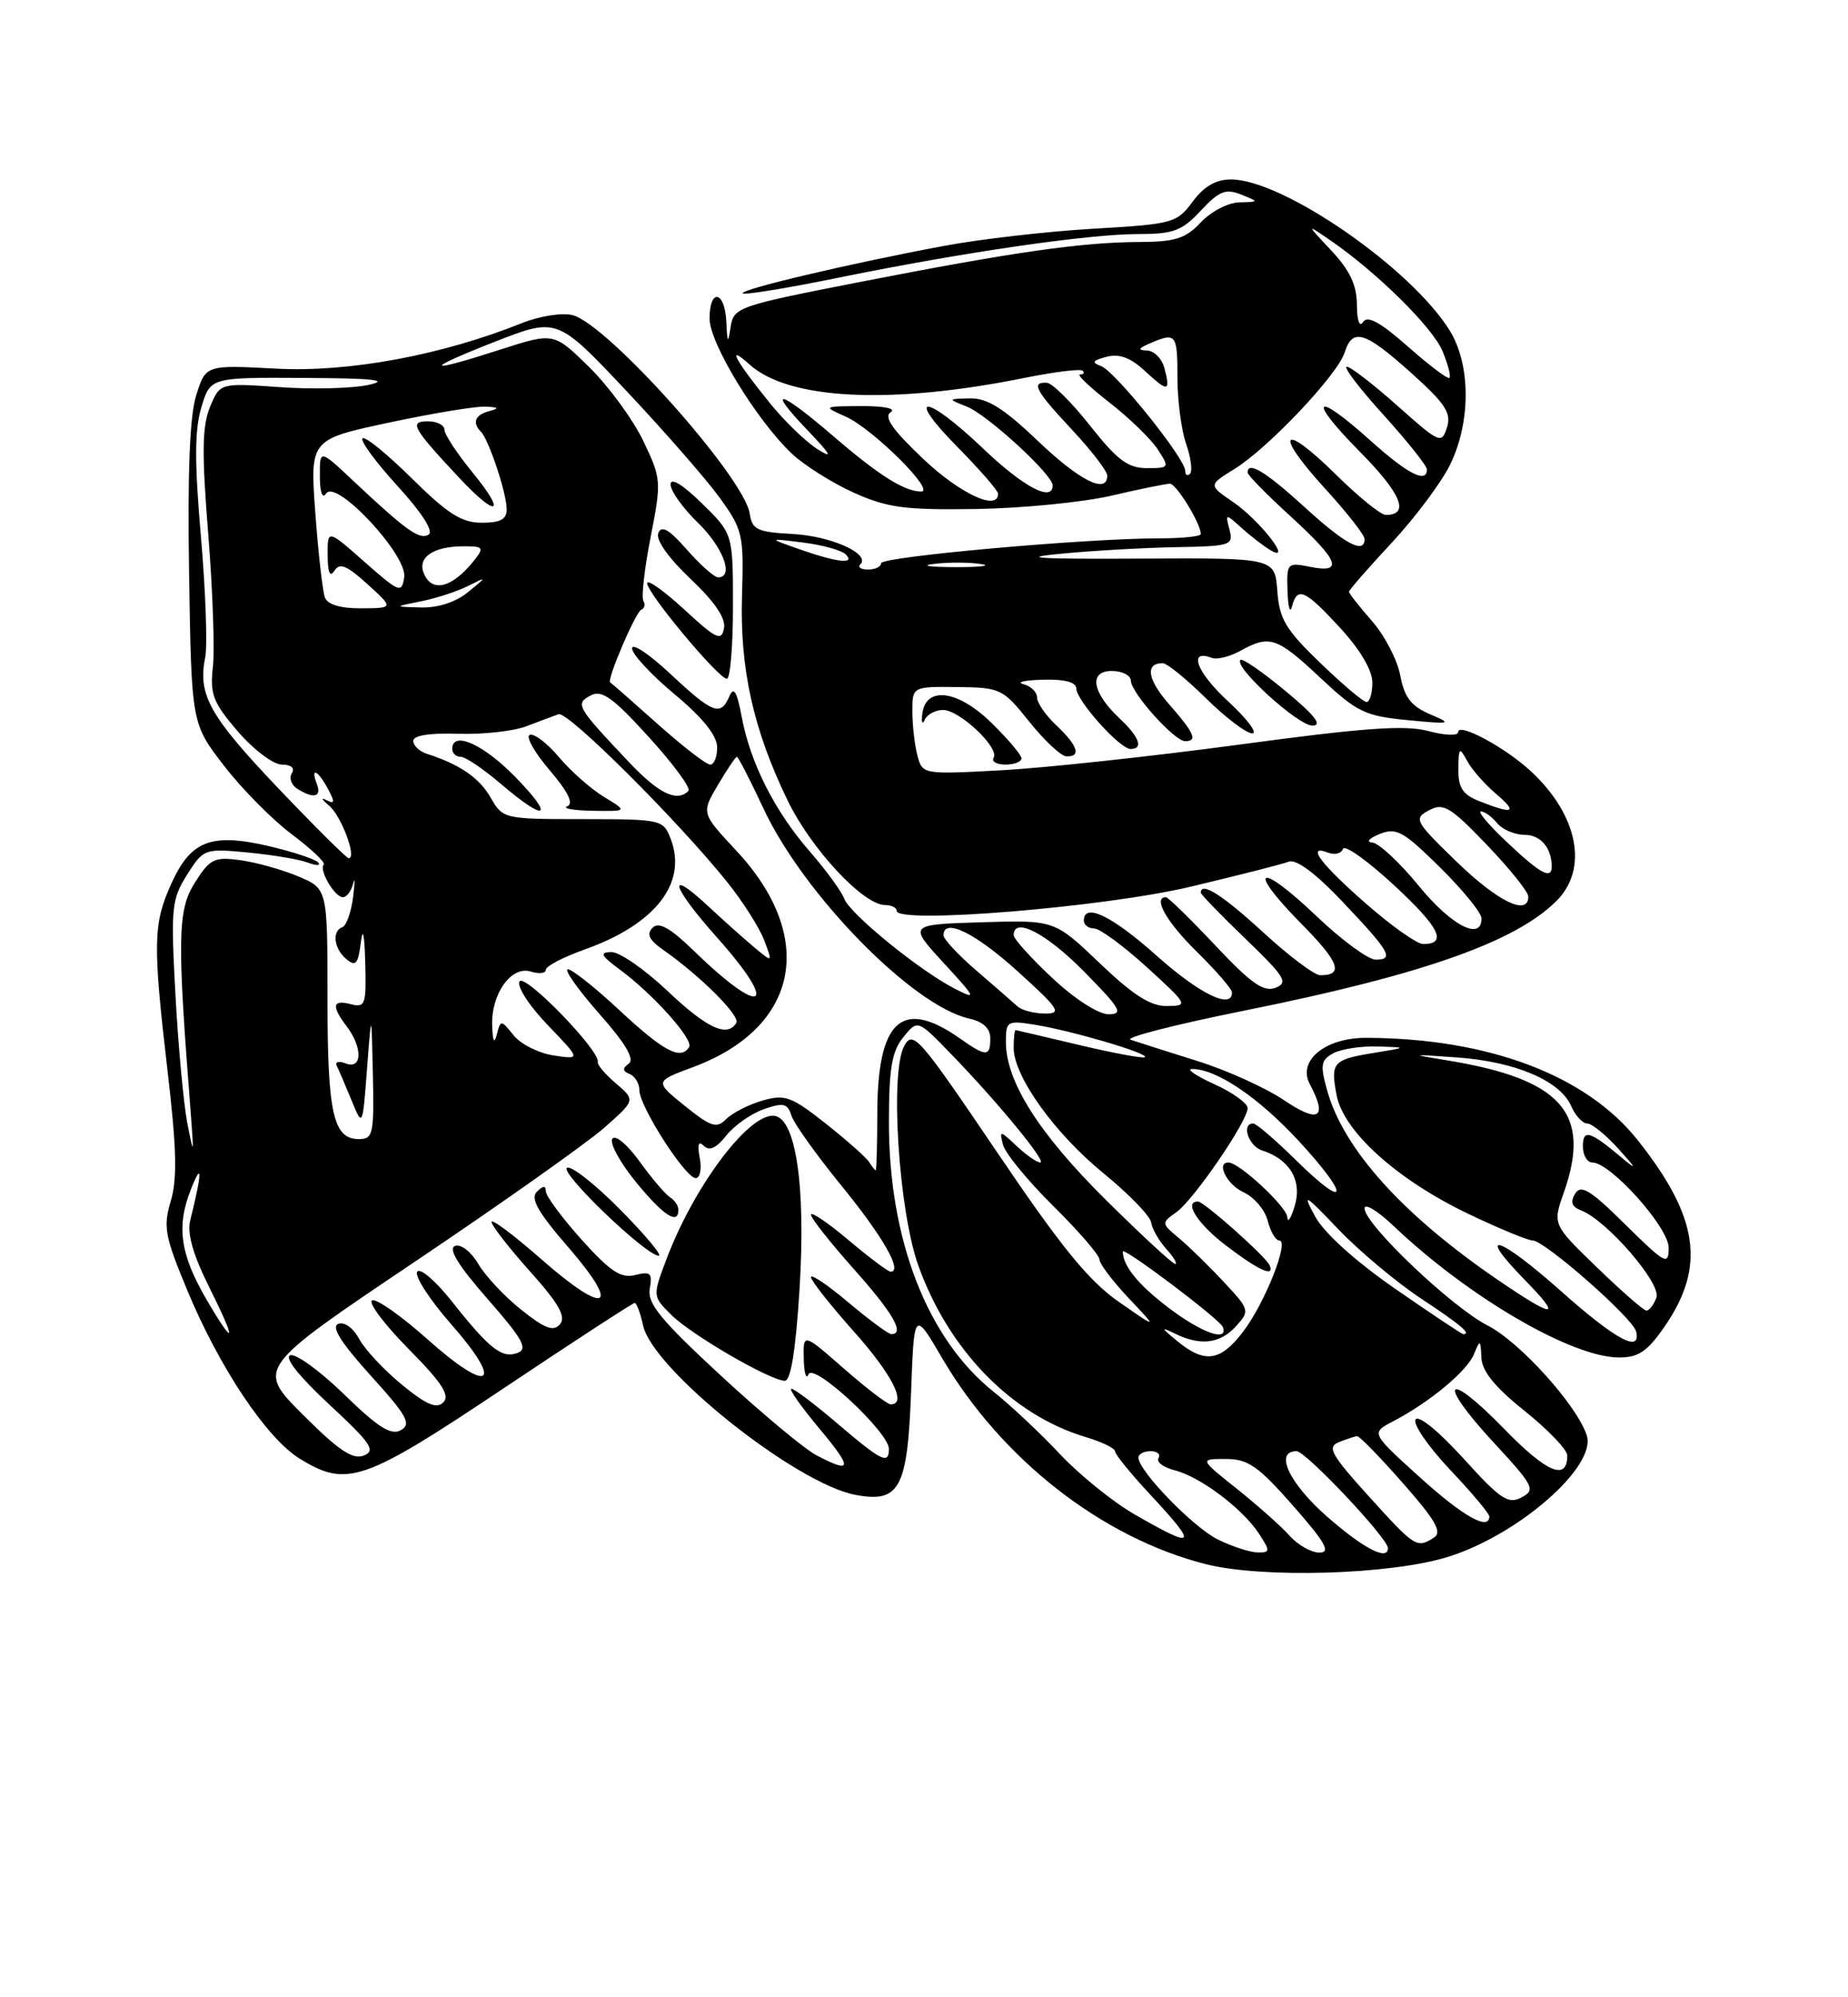 <?xml version="1.0" encoding="UTF-8" standalone="no"?>
<!DOCTYPE svg PUBLIC "-//W3C//DTD SVG 1.1//EN" "http://www.w3.org/Graphics/SVG/1.1/DTD/svg11.dtd" >
<svg xmlns="http://www.w3.org/2000/svg" xmlns:xlink="http://www.w3.org/1999/xlink" version="1.1" viewBox="0 0 237 256">
 <g >
 <path fill="currentColor"
d=" M 185.63 199.57 C 194.67 196.79 204.77 187.99 203.50 183.99 C 202.28 180.16 194.92 172.00 190.78 169.89 C 186.17 167.54 175.00 156.91 175.00 154.88 C 175.00 154.17 176.69 155.20 178.75 157.16 C 188.33 166.26 201.56 173.97 207.61 173.99 C 210.11 174.00 211.26 173.23 213.45 170.07 C 218.78 162.37 217.88 156.03 210.04 146.15 C 203.42 137.81 190.93 133.09 175.25 133.02 C 169.96 133.00 166.36 135.94 167.98 138.96 C 170.30 143.30 169.14 144.03 164.68 141.02 C 162.31 139.42 157.25 137.13 153.43 135.95 C 149.62 134.76 145.82 133.55 145.00 133.27 C 144.18 132.99 150.70 131.32 159.50 129.55 C 182.35 124.96 194.34 120.75 199.63 115.46 C 203.74 111.35 202.38 104.47 196.34 98.86 C 193.03 95.79 187.00 92.55 187.00 93.84 C 187.00 94.33 185.30 94.27 183.18 93.70 C 180.19 92.90 174.89 93.28 158.93 95.44 C 147.69 96.95 133.96 98.43 128.40 98.73 C 118.40 99.27 118.30 99.25 117.67 96.89 C 117.31 95.57 117.02 93.04 117.01 91.25 C 117.00 88.00 117.00 88.00 122.75 88.06 C 128.31 88.12 128.61 88.26 132.00 92.50 C 133.93 94.91 136.06 96.91 136.75 96.94 C 138.70 97.03 138.23 95.57 135.50 93.00 C 134.12 91.71 133.00 90.09 133.00 89.40 C 133.00 88.71 132.21 87.94 131.25 87.69 C 130.29 87.44 131.41 87.18 133.75 87.12 C 136.53 87.04 138.01 87.43 138.03 88.25 C 138.07 89.82 143.62 96.00 144.99 96.00 C 146.68 96.00 146.13 94.47 143.59 92.09 C 140.04 88.75 139.58 86.00 142.59 86.00 C 143.92 86.00 145.01 86.56 145.03 87.25 C 145.07 88.82 150.62 95.00 151.99 95.00 C 153.62 95.00 153.18 93.97 149.98 90.32 C 147.15 87.11 146.81 85.00 149.11 85.00 C 149.65 85.00 152.15 87.02 154.66 89.50 C 157.17 91.97 159.84 94.00 160.59 94.00 C 161.34 94.00 159.95 92.15 157.49 89.88 C 153.46 86.17 152.32 83.14 155.40 84.32 C 156.06 84.58 157.70 84.17 159.05 83.43 C 162.82 81.34 163.74 81.64 169.31 86.86 C 174.03 91.28 175.04 91.77 180.50 92.30 C 186.15 92.84 186.32 92.79 183.38 91.54 C 180.97 90.51 180.11 89.38 179.58 86.58 C 179.21 84.59 177.57 81.44 175.95 79.60 C 174.33 77.75 173.00 76.06 173.00 75.85 C 173.00 75.63 175.47 72.80 178.50 69.55 C 181.52 66.30 184.90 61.78 186.00 59.50 C 188.65 54.02 188.62 46.75 185.93 42.38 C 180.98 34.37 164.52 23.00 157.87 23.00 C 155.94 23.00 154.40 23.89 152.95 25.85 C 150.92 28.59 150.43 28.73 140.17 29.32 C 134.30 29.66 125.67 30.65 121.00 31.53 C 108.96 33.78 94.79 37.12 95.27 37.60 C 95.49 37.83 101.04 36.92 107.60 35.58 C 123.55 32.33 139.59 30.00 145.98 30.00 C 150.49 30.00 151.58 29.59 154.00 27.00 C 156.35 24.48 157.19 24.15 159.15 24.93 C 161.50 25.87 161.50 25.87 158.92 25.94 C 157.51 25.97 155.29 27.12 154.00 28.50 C 152.05 30.58 150.72 31.00 146.08 31.02 C 138.73 31.05 129.96 32.30 110.30 36.14 C 94.62 39.20 94.09 39.39 93.70 41.90 C 93.36 44.13 93.28 44.04 93.15 41.25 C 92.97 37.26 91.00 36.89 91.00 40.84 C 91.00 44.01 97.09 53.97 101.61 58.20 C 103.20 59.68 106.75 61.91 109.50 63.15 C 113.79 65.08 116.03 65.38 125.18 65.24 C 131.06 65.15 138.85 64.38 142.50 63.54 C 146.14 62.69 149.53 62.00 150.04 62.00 C 150.86 62.00 154.00 67.11 154.00 68.45 C 154.00 68.75 151.64 69.00 148.75 69.00 C 139.44 68.99 113.00 71.35 113.00 72.19 C 113.00 72.63 112.25 73.00 111.33 73.00 C 110.42 73.00 109.96 72.70 110.33 72.34 C 111.68 70.99 106.58 68.70 101.62 68.44 C 97.12 68.20 96.46 67.89 96.15 65.84 C 95.46 61.18 77.89 41.51 73.42 40.39 C 72.08 40.05 69.18 40.51 66.92 41.42 C 56.62 45.54 44.75 47.74 35.45 47.25 C 26.39 46.77 26.39 46.77 25.17 50.64 C 24.33 53.29 24.04 60.51 24.25 73.62 C 24.56 92.74 24.56 92.74 28.73 98.15 C 31.02 101.12 34.94 105.08 37.44 106.95 C 39.93 108.82 41.77 110.56 41.52 110.81 C 40.86 111.47 42.92 115.00 43.97 115.00 C 44.46 115.00 45.05 114.21 45.29 113.25 C 45.53 112.29 45.52 113.08 45.28 115.00 C 45.03 116.92 44.42 118.65 43.92 118.83 C 42.53 119.34 42.82 121.60 44.43 122.94 C 45.62 123.93 45.93 123.56 46.27 120.82 C 46.53 118.75 46.74 119.71 46.84 123.37 C 46.99 128.78 46.84 129.19 45.00 128.71 C 42.62 128.09 42.47 128.92 44.47 131.56 C 46.52 134.27 46.46 137.11 44.36 136.31 C 43.46 135.96 42.93 136.09 43.18 136.59 C 43.43 137.09 44.28 139.07 45.07 141.00 C 46.50 144.50 46.50 144.50 47.07 137.00 C 47.64 129.50 47.64 129.50 47.82 137.75 C 47.99 145.35 47.84 146.00 46.04 146.00 C 42.73 146.00 42.00 142.73 42.00 128.01 C 42.00 113.90 42.00 113.90 38.25 112.33 C 36.19 111.46 32.84 110.53 30.81 110.25 C 27.47 109.80 26.92 110.08 24.99 113.13 C 22.77 116.63 22.70 120.21 24.45 142.50 C 24.88 148.09 24.85 148.20 24.03 144.00 C 23.55 141.53 22.86 134.10 22.50 127.50 C 21.89 116.34 22.00 115.26 23.99 112.12 C 26.10 108.79 26.22 108.74 31.82 109.27 C 34.94 109.57 38.40 110.15 39.50 110.57 C 40.60 110.98 41.18 110.97 40.80 110.54 C 40.41 110.11 37.55 109.17 34.44 108.44 C 27.09 106.74 24.47 107.74 21.98 113.24 C 19.63 118.41 19.58 120.92 21.50 137.37 C 22.65 147.19 22.75 151.11 21.90 153.94 C 20.91 157.24 21.14 158.47 24.02 165.39 C 28.14 175.29 34.18 184.33 38.42 186.95 C 44.47 190.69 46.61 189.96 64.50 178.00 C 73.55 171.95 81.16 167.00 81.40 167.00 C 81.64 167.00 82.13 168.31 82.48 169.91 C 83.72 175.54 102.08 190.17 109.71 191.60 C 115.36 192.67 116.38 190.78 116.84 178.46 C 117.23 167.93 117.23 167.93 120.86 174.13 C 128.44 187.04 141.35 197.11 154.63 200.48 C 161.88 202.32 178.25 201.84 185.63 199.57 Z  M 131.00 97.20 C 131.00 96.76 129.25 94.70 127.12 92.62 C 122.82 88.42 118.71 87.90 118.28 91.50 C 118.14 92.60 118.29 92.94 118.60 92.25 C 118.91 91.56 119.97 91.00 120.95 91.00 C 123.06 91.00 128.21 95.86 127.43 97.12 C 127.13 97.60 127.81 98.00 128.94 98.00 C 130.07 98.00 131.00 97.64 131.00 97.20 Z  M 164.86 88.57 C 161.93 86.13 159.33 84.34 159.08 84.59 C 158.19 85.47 166.45 93.00 168.30 93.00 C 169.65 93.00 168.65 91.71 164.86 88.57 Z  M 156.20 197.33 C 153.03 195.77 146.00 188.52 146.00 186.82 C 146.00 186.37 146.70 186.00 147.56 186.00 C 148.42 186.00 148.87 186.40 148.57 186.89 C 148.26 187.38 149.20 188.08 150.64 188.45 C 153.92 189.27 159.33 193.34 161.45 196.56 C 162.93 198.83 162.92 199.00 161.27 198.98 C 160.30 198.96 158.02 198.22 156.20 197.33 Z  M 165.40 196.85 C 164.36 195.68 161.32 192.98 158.66 190.85 C 153.82 187.00 153.82 187.00 157.19 187.00 C 160.05 187.00 161.35 187.90 165.84 193.00 C 169.99 197.72 170.71 199.00 169.21 199.00 C 168.17 199.00 166.45 198.03 165.40 196.85 Z  M 170.23 194.42 C 165.32 190.12 163.38 186.00 166.28 186.00 C 167.46 186.00 178.00 197.17 178.00 198.43 C 178.00 200.10 174.88 198.49 170.23 194.42 Z  M 175.54 191.78 C 170.70 186.43 170.16 185.46 171.70 184.85 C 172.69 184.46 173.74 184.11 174.03 184.07 C 174.32 184.03 176.97 186.75 179.92 190.10 C 184.13 194.88 184.99 196.39 183.90 197.08 C 181.69 198.48 181.48 198.34 175.54 191.78 Z  M 145.50 194.10 C 142.75 192.52 138.44 189.04 135.92 186.36 C 133.41 183.69 129.58 180.09 127.42 178.38 C 118.94 171.62 114.00 158.93 114.00 143.90 C 114.00 136.96 114.37 134.77 115.84 132.95 C 117.68 130.67 117.68 130.67 121.90 135.02 C 127.92 141.22 134.32 149.00 133.41 149.00 C 132.98 149.00 131.62 148.05 130.38 146.89 C 128.22 144.85 128.15 144.85 128.64 146.75 C 128.93 147.83 131.82 151.36 135.08 154.58 C 138.34 157.80 141.00 160.88 141.00 161.43 C 141.00 161.97 142.69 164.20 144.75 166.39 C 148.50 170.35 148.50 170.35 143.50 166.87 C 139.62 164.18 136.10 159.85 127.83 147.62 C 117.81 132.83 117.08 131.99 115.95 134.09 C 114.11 137.52 115.26 155.20 117.77 162.21 C 121.67 173.06 129.75 181.35 139.20 184.18 C 141.29 184.80 143.00 185.63 143.00 186.02 C 143.00 186.41 145.03 188.90 147.50 191.55 C 153.73 198.24 153.41 198.65 145.50 194.10 Z  M 182.07 189.33 C 175.81 183.66 175.81 183.66 178.65 182.18 C 183.33 179.74 188.16 175.74 189.04 173.55 C 189.82 171.64 189.88 171.67 189.98 174.00 C 190.06 175.76 191.71 177.79 195.55 180.86 C 198.55 183.26 201.00 185.82 201.00 186.55 C 201.00 189.87 198.38 188.77 192.93 183.17 C 185.39 175.41 184.16 176.90 191.54 184.87 C 196.72 190.47 196.97 190.95 195.13 191.93 C 193.42 192.84 192.42 192.17 187.68 186.93 C 184.52 183.45 181.92 181.33 181.54 181.94 C 181.18 182.52 183.16 185.40 185.94 188.35 C 188.72 191.29 191.00 193.99 191.00 194.35 C 191.00 196.26 187.66 194.38 182.07 189.33 Z  M 104.73 186.54 C 103.20 185.75 97.67 181.14 92.43 176.30 C 84.70 169.15 82.99 167.06 83.33 165.17 C 83.69 163.17 83.43 162.93 81.47 163.42 C 79.63 163.88 78.27 162.98 74.59 158.89 C 72.07 156.08 70.00 153.29 70.00 152.69 C 70.00 151.93 69.65 151.95 68.85 152.75 C 67.99 153.61 68.99 155.38 72.89 159.87 C 79.75 167.79 77.76 168.71 69.48 161.45 C 65.92 158.32 63.02 156.15 63.04 156.63 C 63.07 157.11 65.29 159.96 67.98 162.97 C 71.64 167.05 72.61 168.76 71.83 169.71 C 71.00 170.71 69.94 170.33 66.90 167.92 C 64.77 166.23 62.27 163.58 61.35 162.02 C 60.40 160.41 59.10 159.41 58.35 159.70 C 57.44 160.04 58.78 162.22 62.53 166.49 C 67.02 171.60 67.74 172.89 66.39 173.40 C 64.39 174.17 62.79 172.92 57.90 166.74 C 55.82 164.12 53.84 162.44 53.50 163.01 C 53.15 163.57 55.12 166.61 57.89 169.76 C 64.73 177.56 62.82 178.78 54.87 171.70 C 51.43 168.63 48.20 166.37 47.71 166.68 C 47.21 166.99 49.33 169.79 52.41 172.91 C 56.66 177.20 57.74 178.86 56.86 179.74 C 55.99 180.61 54.69 180.06 51.54 177.48 C 49.25 175.60 46.78 172.96 46.06 171.61 C 45.31 170.21 44.16 169.38 43.38 169.68 C 42.44 170.05 43.72 172.08 47.53 176.30 C 52.22 181.47 52.80 182.53 51.41 183.31 C 50.15 184.01 48.51 182.98 44.14 178.73 C 41.04 175.71 37.92 173.45 37.22 173.71 C 36.43 174.00 38.36 176.43 42.22 180.01 C 47.59 184.99 48.23 185.93 46.65 186.56 C 45.24 187.12 43.42 185.90 38.85 181.33 C 32.89 175.37 32.89 175.37 53.20 161.72 C 64.36 154.22 75.30 146.48 77.50 144.54 C 81.50 141.01 81.50 141.01 79.00 138.87 C 77.62 137.70 76.57 136.46 76.66 136.12 C 77.03 134.74 67.30 124.71 66.63 125.79 C 66.25 126.41 67.84 128.88 70.22 131.36 C 74.50 135.81 74.50 135.81 71.00 135.28 C 69.08 134.99 66.76 133.82 65.86 132.69 C 64.26 130.69 64.20 130.69 63.72 132.57 C 63.39 133.86 63.19 133.50 63.12 131.47 C 62.96 127.40 65.58 123.73 68.09 124.53 C 69.14 124.86 70.00 124.76 70.00 124.30 C 70.00 123.84 72.23 122.68 74.95 121.71 C 84.03 118.49 88.17 113.20 86.03 107.57 C 85.07 105.04 84.89 105.00 74.77 104.99 C 64.62 104.99 64.48 104.95 62.93 102.24 C 61.47 99.69 58.97 97.97 54.75 96.62 C 53.79 96.31 53.00 95.57 53.00 94.96 C 53.00 94.26 55.11 93.93 58.75 94.05 C 61.91 94.15 65.85 93.72 67.50 93.09 C 69.15 92.46 71.01 91.76 71.64 91.54 C 72.82 91.13 86.86 105.10 93.24 113.03 C 95.24 115.52 97.38 118.88 97.99 120.48 C 99.10 123.40 99.10 123.40 96.80 121.48 C 95.54 120.43 92.81 118.00 90.75 116.08 C 85.36 111.07 86.13 113.63 92.00 120.21 C 100.02 129.21 97.88 130.50 89.09 121.97 C 85.95 118.92 84.50 118.10 83.69 118.91 C 82.88 119.72 83.24 120.48 85.04 121.74 C 89.82 125.08 94.98 130.23 94.43 131.11 C 93.26 133.01 90.68 131.81 85.59 127.00 C 82.69 124.25 79.45 122.01 78.40 122.03 C 76.85 122.06 77.05 122.47 79.50 124.28 C 83.75 127.41 88.97 133.24 88.38 134.20 C 87.31 135.93 85.13 134.78 79.45 129.49 C 76.20 126.47 73.20 124.10 72.79 124.24 C 72.39 124.39 74.24 126.97 76.91 130.00 C 80.23 133.75 81.41 135.76 80.64 136.33 C 79.80 136.93 79.83 137.29 80.75 137.66 C 81.44 137.94 82.00 138.88 82.00 139.75 C 82.00 141.80 87.90 151.00 89.22 151.00 C 89.78 151.00 90.01 149.84 89.74 148.42 C 89.41 146.67 89.57 146.17 90.27 146.87 C 90.97 147.57 91.88 147.15 93.14 145.55 C 94.16 144.26 96.32 142.74 97.95 142.17 C 100.47 141.29 100.99 141.41 101.49 142.97 C 101.81 143.99 104.72 148.06 107.95 152.02 C 113.26 158.53 115.81 163.00 114.22 163.00 C 113.90 163.00 111.46 161.17 108.81 158.94 C 106.17 156.71 104.00 155.25 104.00 155.69 C 104.01 156.14 106.48 159.27 109.50 162.66 C 114.54 168.30 116.09 171.00 114.31 171.00 C 113.94 171.00 111.46 169.17 108.81 166.94 C 106.17 164.71 104.00 163.25 104.00 163.69 C 104.01 164.14 106.48 167.27 109.50 170.66 C 114.43 176.18 116.36 180.00 114.23 180.00 C 113.81 180.00 111.11 177.94 108.23 175.42 C 103.00 170.84 103.00 170.84 103.08 174.17 C 103.12 176.00 103.40 176.89 103.69 176.15 C 104.32 174.59 114.00 183.58 114.00 185.71 C 114.00 187.75 113.06 187.29 107.45 182.50 C 104.55 180.03 101.87 178.00 101.50 178.00 C 101.12 178.00 102.70 180.25 105.00 183.00 C 109.38 188.24 109.33 188.94 104.73 186.54 Z  M 102.53 165.36 C 103.38 151.82 102.03 143.00 99.12 143.00 C 95.78 143.00 88.97 152.16 85.50 161.32 C 83.68 166.13 83.68 166.13 86.09 168.53 C 88.68 171.10 98.76 176.95 100.65 176.98 C 101.41 176.99 102.05 173.07 102.53 165.36 Z  M 79.55 155.05 C 76.31 151.77 73.23 149.36 72.72 149.68 C 71.74 150.28 82.77 160.87 84.47 160.95 C 85.00 160.98 82.79 158.32 79.55 155.05 Z  M 87.00 155.06 C 87.00 154.54 86.52 153.82 85.93 153.46 C 85.35 153.10 83.58 151.03 82.02 148.86 C 80.42 146.66 78.88 145.38 78.52 145.97 C 78.17 146.54 79.53 149.03 81.56 151.51 C 85.09 155.82 87.00 157.06 87.00 155.06 Z  M 66.00 99.50 C 61.92 95.34 58.00 93.63 58.00 96.00 C 58.00 96.55 58.49 97.00 59.09 97.00 C 59.69 97.00 62.02 98.58 64.27 100.50 C 70.10 105.49 71.23 104.83 66.00 99.50 Z  M 77.46 102.14 C 75.78 101.12 73.19 98.83 71.70 97.06 C 70.21 95.29 68.52 93.99 67.95 94.18 C 67.38 94.37 68.51 96.40 70.46 98.68 C 72.84 101.47 73.60 103.00 72.76 103.34 C 72.06 103.61 73.53 103.88 76.00 103.92 C 80.50 103.99 80.50 103.99 77.46 102.14 Z  M 151.00 171.91 C 148.87 170.16 148.82 170.02 150.68 170.93 C 153.96 172.54 156.48 172.23 158.52 169.98 C 160.31 168.00 160.27 167.87 156.92 164.28 C 155.04 162.26 152.46 159.75 151.19 158.69 C 148.93 156.81 148.93 156.74 150.83 155.40 C 153.06 153.84 160.00 143.72 160.00 142.03 C 160.00 141.41 158.09 140.03 155.75 138.97 C 153.41 137.91 152.11 137.03 152.85 137.02 C 155.94 136.97 161.34 140.60 166.55 146.23 C 173.21 153.43 172.94 155.33 166.19 148.69 C 163.57 146.11 161.11 144.00 160.72 144.00 C 159.15 144.00 160.12 146.90 161.87 147.46 C 165.40 148.58 167.02 151.32 166.05 154.54 C 165.57 156.17 165.13 156.82 165.09 156.00 C 165.01 154.65 158.92 149.00 157.55 149.00 C 155.92 149.00 157.35 151.84 159.47 152.81 C 160.83 153.43 162.23 155.07 162.58 156.47 C 162.93 157.86 163.60 159.00 164.06 159.00 C 165.40 159.00 162.22 167.02 159.43 170.68 C 156.52 174.50 154.52 174.79 151.00 171.91 Z  M 162.83 162.19 C 162.38 161.09 154.41 154.00 153.63 154.00 C 151.74 154.00 153.61 156.90 157.29 159.69 C 161.45 162.85 163.48 163.76 162.83 162.19 Z  M 200.14 165.44 C 192.24 158.41 189.10 157.45 195.52 164.02 C 200.42 169.03 199.45 169.06 192.20 164.12 C 179.89 155.73 172.28 147.28 170.19 139.72 C 169.29 136.48 169.40 135.86 171.01 134.99 C 172.03 134.45 174.59 134.06 176.68 134.13 C 180.50 134.25 180.50 134.25 176.27 134.94 C 170.93 135.81 170.62 136.15 171.41 140.35 C 172.28 145.00 179.14 151.19 188.26 155.56 C 192.21 157.45 195.95 159.00 196.57 159.00 C 198.09 159.00 209.42 168.95 209.82 170.65 C 210.51 173.50 207.22 171.74 200.14 165.44 Z  M 26.55 166.68 C 23.12 160.82 22.59 157.26 24.46 152.50 C 25.97 148.66 25.94 150.21 24.39 156.44 C 23.98 158.10 24.77 160.85 26.81 164.94 C 30.34 171.99 30.20 172.90 26.55 166.68 Z  M 149.77 167.55 C 145.93 164.62 144.00 162.23 144.00 160.42 C 144.00 159.72 156.48 169.12 156.83 170.09 C 157.56 172.08 154.05 170.82 149.77 167.55 Z  M 178.92 165.18 C 173.81 161.64 169.80 158.02 168.67 155.93 C 166.98 152.83 167.27 152.98 171.65 157.57 C 174.32 160.36 179.09 164.35 182.25 166.44 C 187.37 169.83 188.76 171.00 187.66 171.00 C 187.47 171.00 183.54 168.38 178.92 165.18 Z  M 204.81 162.45 C 199.11 156.94 199.11 156.94 200.56 152.84 C 204.14 142.67 200.29 138.31 185.60 135.91 C 180.74 135.12 180.80 135.10 186.93 135.54 C 194.35 136.08 200.07 138.52 201.49 141.75 C 202.03 142.99 202.96 144.00 203.55 144.00 C 204.14 144.00 205.95 145.46 207.56 147.25 C 209.89 149.82 209.98 150.06 208.00 148.40 C 203.88 144.94 203.00 144.68 203.00 146.94 C 203.00 148.07 203.55 149.00 204.21 149.00 C 206.55 149.00 214.00 157.31 214.00 159.92 C 214.00 162.24 213.59 162.02 208.46 156.97 C 203.98 152.53 202.75 151.78 202.01 152.99 C 201.35 154.06 201.57 154.68 202.79 155.15 C 206.10 156.43 213.11 164.56 212.43 166.32 C 212.08 167.25 211.50 167.99 211.14 167.98 C 210.79 167.97 207.94 165.48 204.81 162.45 Z  M 141.75 153.72 C 133.22 145.27 129.00 138.59 129.00 133.56 C 129.00 130.87 129.16 130.77 132.75 131.35 C 137.43 132.10 147.32 135.01 146.84 135.50 C 146.64 135.69 142.88 135.00 138.49 133.96 C 134.10 132.92 130.39 132.05 130.25 132.03 C 130.11 132.02 130.00 133.04 130.00 134.30 C 130.00 137.96 135.26 145.29 141.59 150.44 C 144.79 153.05 147.51 155.86 147.63 156.68 C 147.75 157.50 148.63 159.04 149.58 160.09 C 150.53 161.14 151.04 162.00 150.71 162.00 C 150.38 162.00 146.34 158.27 141.75 153.72 Z  M 111.47 148.95 C 111.12 148.38 108.61 146.16 105.91 144.02 C 101.50 140.54 100.67 140.23 97.80 141.06 C 96.04 141.56 93.95 142.63 93.15 143.42 C 91.90 144.68 91.21 144.46 87.82 141.74 C 83.94 138.61 83.94 138.61 88.92 136.76 C 102.50 131.69 104.79 120.10 94.39 108.99 C 89.94 104.22 89.94 104.22 92.07 100.61 C 93.24 98.63 94.34 97.00 94.50 97.00 C 94.67 97.00 96.22 100.00 97.93 103.67 C 103.08 114.67 117.03 128.91 124.25 130.54 C 126.08 130.95 127.00 131.80 127.00 133.08 C 127.00 135.47 126.48 135.48 123.15 133.13 C 115.69 127.87 112.54 130.70 112.51 142.68 C 112.51 146.70 112.41 149.99 112.31 150.00 C 112.20 150.00 111.83 149.53 111.47 148.95 Z  M 130.50 129.00 C 129.95 128.50 127.59 126.44 125.25 124.43 C 122.91 122.42 121.00 120.37 121.00 119.88 C 121.00 117.59 125.05 119.55 130.50 124.49 C 135.86 129.34 136.23 129.92 134.00 129.91 C 132.62 129.90 131.05 129.49 130.50 129.00 Z  M 134.96 125.36 C 132.23 122.81 130.00 120.34 130.00 119.86 C 130.00 117.46 134.16 119.60 139.00 124.50 C 143.71 129.27 144.13 130.00 142.17 130.00 C 140.87 130.00 137.83 128.05 134.96 125.36 Z  M 141.04 123.46 C 135.24 117.92 135.24 117.92 125.87 118.21 C 116.50 118.50 116.50 118.50 121.00 123.40 C 125.22 127.99 125.31 128.19 122.42 126.71 C 117.88 124.37 108.98 117.12 108.27 115.18 C 107.93 114.26 105.95 111.55 103.87 109.16 C 99.35 103.97 96.23 97.81 95.12 91.87 C 94.51 88.62 94.10 87.95 93.54 89.25 C 92.42 91.85 91.41 91.46 85.96 86.36 C 83.23 83.81 81.03 82.35 81.06 83.11 C 81.09 83.88 83.56 86.53 86.53 89.00 C 90.10 91.97 91.95 94.27 91.97 95.75 C 91.99 96.99 91.59 98.00 91.08 98.00 C 90.57 98.00 87.54 95.65 84.33 92.79 C 81.12 89.92 78.39 87.53 78.26 87.47 C 77.76 87.23 81.49 78.48 82.23 78.16 C 82.66 77.98 82.79 77.46 82.51 77.02 C 82.23 76.57 82.65 72.89 83.44 68.85 C 84.84 61.68 84.82 61.38 82.49 56.50 C 81.17 53.75 78.05 49.50 75.56 47.05 C 71.02 42.60 71.02 42.60 64.19 44.80 C 54.48 47.93 54.14 47.46 63.47 43.80 C 71.45 40.68 71.45 40.68 80.32 50.09 C 85.20 55.27 90.59 61.44 92.30 63.80 C 95.25 67.88 95.40 68.53 95.16 76.30 C 94.87 85.75 96.62 93.56 101.03 102.64 C 104.04 108.84 110.73 116.00 113.50 116.00 C 114.33 116.00 115.00 116.34 115.00 116.75 C 114.99 118.47 141.62 116.28 152.65 113.66 C 158.79 112.20 164.47 110.76 165.29 110.44 C 166.23 110.08 168.72 111.93 172.13 115.53 C 178.27 122.00 178.85 123.00 176.42 123.00 C 175.47 123.00 172.03 120.47 168.79 117.38 C 161.42 110.35 159.75 111.16 166.83 118.33 C 171.77 123.33 172.39 125.00 169.32 125.00 C 168.59 125.00 165.29 122.53 162.00 119.50 C 156.81 114.73 154.00 112.94 154.00 114.42 C 154.00 114.64 156.59 117.32 159.75 120.35 C 164.80 125.21 165.26 125.96 163.57 126.61 C 162.06 127.19 160.43 126.04 155.85 121.17 C 152.66 117.78 149.81 115.00 149.53 115.00 C 147.80 115.00 149.61 118.18 153.50 122.00 C 155.97 124.43 158.00 126.77 158.00 127.21 C 158.00 129.43 153.84 127.40 148.34 122.50 C 142.60 117.37 139.00 115.64 139.00 118.00 C 139.00 118.55 139.59 119.00 140.31 119.00 C 141.03 119.00 144.07 121.23 147.06 123.95 C 152.37 128.79 152.43 128.91 149.68 128.95 C 147.58 128.99 145.35 127.57 141.04 123.46 Z  M 94.00 77.70 C 94.00 68.41 94.00 68.41 90.00 64.50 C 87.50 62.06 86.00 61.16 86.00 62.10 C 86.00 62.93 87.58 65.13 89.50 67.00 C 92.75 70.15 94.18 74.00 92.10 74.00 C 91.61 74.00 89.80 72.40 88.09 70.45 C 85.81 67.85 84.83 67.28 84.42 68.34 C 84.09 69.20 85.72 71.51 88.55 74.19 C 91.68 77.15 93.10 79.24 92.85 80.54 C 92.53 82.23 91.85 81.91 87.74 78.11 C 85.13 75.71 83.00 74.20 83.00 74.76 C 83.00 76.04 92.15 87.00 93.22 87.00 C 93.65 87.00 94.00 82.82 94.00 77.70 Z  M 175.31 115.93 C 169.38 110.76 167.45 108.19 170.30 109.28 C 171.16 109.62 172.03 109.40 172.23 108.81 C 172.43 108.21 175.38 110.31 178.79 113.47 C 184.64 118.88 185.68 121.00 182.50 121.00 C 181.74 121.00 178.50 118.72 175.31 115.93 Z  M 181.96 113.55 C 179.51 110.55 176.82 108.05 176.00 107.99 C 175.17 107.92 175.58 107.44 176.93 106.90 C 179.09 106.04 179.97 106.53 184.68 111.18 C 187.61 114.07 190.00 117.01 190.00 117.72 C 190.00 120.65 186.12 118.64 181.96 113.55 Z  M 186.83 110.47 C 181.43 105.24 181.26 104.93 183.26 103.86 C 185.11 102.87 185.97 103.38 190.68 108.28 C 193.60 111.33 196.00 114.31 196.00 114.91 C 196.00 117.46 192.11 115.58 186.83 110.47 Z  M 193.29 107.97 C 190.97 105.79 189.45 104.00 189.92 104.00 C 190.38 104.00 191.32 104.67 192.00 105.50 C 192.68 106.33 194.27 107.00 195.52 107.00 C 197.57 107.00 199.00 108.67 199.00 111.08 C 199.00 112.78 197.53 111.98 193.29 107.97 Z  M 35.62 100.96 C 26.84 91.73 25.35 89.05 26.32 84.23 C 26.62 82.73 26.37 75.78 25.77 68.79 C 24.94 59.28 24.95 55.10 25.82 52.22 C 26.97 48.37 26.97 48.37 39.01 48.44 C 47.90 48.48 50.06 48.72 47.28 49.33 C 45.20 49.79 40.06 49.92 35.86 49.62 C 28.21 49.08 28.21 49.08 26.93 52.17 C 25.92 54.61 25.87 58.06 26.70 68.38 C 27.28 75.60 27.55 83.30 27.30 85.50 C 26.91 88.98 27.32 90.05 30.50 93.75 C 32.52 96.09 35.05 98.00 36.14 98.00 C 37.34 98.00 37.85 98.44 37.43 99.11 C 37.05 99.72 37.36 100.62 38.12 101.10 C 40.22 102.42 41.28 102.17 40.64 100.50 C 39.78 98.26 40.76 98.69 42.06 101.12 C 42.98 102.83 42.94 103.11 41.85 102.55 C 41.11 102.16 41.26 102.48 42.18 103.24 C 43.76 104.53 45.81 110.00 44.72 110.00 C 44.45 110.00 40.35 105.93 35.62 100.96 Z  M 189.75 102.70 C 187.57 101.84 187.01 100.98 187.03 98.56 C 187.06 95.80 187.17 95.69 188.14 97.50 C 188.73 98.60 190.40 100.51 191.86 101.75 C 194.70 104.16 194.11 104.42 189.75 102.70 Z  M 80.62 97.64 C 73.93 90.56 73.73 90.21 75.75 89.14 C 77.17 88.38 78.58 89.38 83.21 94.47 C 86.35 97.92 88.64 101.03 88.29 101.37 C 86.81 102.86 84.47 101.72 80.62 97.64 Z  M 169.31 84.96 C 164.88 80.70 164.07 79.35 163.81 75.73 C 163.50 71.50 163.50 71.50 146.00 71.60 C 133.17 71.67 130.50 71.50 136.00 70.98 C 140.12 70.58 146.81 70.20 150.87 70.13 C 157.85 70.01 158.20 69.89 157.68 67.89 C 157.13 65.78 157.13 65.78 159.31 67.74 C 160.52 68.82 162.18 70.09 163.00 70.56 C 165.85 72.19 161.53 66.66 158.13 64.34 C 154.97 62.18 154.97 62.18 158.32 60.11 C 162.64 57.44 171.53 48.04 172.44 45.20 C 173.46 41.98 175.01 42.45 180.95 47.77 C 185.36 51.73 186.16 52.93 185.57 54.79 C 184.89 56.94 184.62 56.82 179.23 52.02 C 176.13 49.26 173.20 47.00 172.72 47.00 C 172.23 47.00 174.34 49.78 177.42 53.17 C 180.49 56.56 183.00 59.71 183.00 60.17 C 183.00 62.02 180.53 60.76 175.79 56.50 C 168.54 49.98 167.55 50.98 174.40 57.90 C 179.72 63.28 180.84 66.00 177.72 66.00 C 177.08 66.00 174.20 63.66 171.31 60.81 C 164.40 53.99 163.28 55.34 169.87 62.55 C 172.69 65.63 175.00 68.57 175.00 69.08 C 175.00 71.08 172.53 69.77 167.31 65.00 C 162.33 60.45 160.00 59.04 160.00 60.57 C 160.00 60.89 162.47 63.41 165.50 66.17 C 171.75 71.88 172.38 73.53 168.00 72.65 C 165.08 72.07 165.00 72.15 165.12 75.78 C 165.18 77.82 165.44 78.71 165.69 77.75 C 166.37 75.13 167.34 75.56 171.87 80.48 C 174.43 83.26 176.00 85.91 176.00 87.48 C 176.00 88.86 175.66 89.99 175.25 89.98 C 174.84 89.97 172.16 87.71 169.31 84.96 Z  M 41.67 76.59 C 41.38 75.82 40.82 70.94 40.44 65.76 C 39.75 56.33 39.75 56.33 49.91 54.16 C 55.50 52.97 61.07 52.05 62.29 52.12 C 63.98 52.20 64.09 52.34 62.75 52.69 C 60.92 53.17 60.52 54.18 61.69 55.35 C 62.68 56.35 64.97 63.20 64.98 65.25 C 65.00 66.56 64.19 67.00 61.78 67.00 C 59.20 67.00 57.41 65.86 52.81 61.31 C 49.64 58.18 46.80 55.87 46.49 56.18 C 46.17 56.49 48.20 59.25 50.99 62.30 C 54.11 65.72 55.64 68.10 54.97 68.52 C 53.81 69.24 52.11 68.02 45.25 61.58 C 41.00 57.58 41.00 57.58 41.02 61.04 C 41.02 63.11 41.35 64.00 41.82 63.26 C 43.06 61.30 52.26 71.14 51.84 73.98 C 51.52 76.08 51.23 75.97 46.75 72.02 C 42.00 67.83 42.00 67.83 42.02 71.17 C 42.03 73.40 42.31 74.06 42.89 73.15 C 43.56 72.09 44.48 72.47 47.12 74.87 C 50.50 77.94 50.50 77.94 46.36 77.97 C 43.70 77.99 42.02 77.50 41.67 76.59 Z  M 60.62 60.58 C 58.63 58.15 57.00 55.68 57.00 55.08 C 57.00 54.49 56.04 54.00 54.88 54.00 C 52.43 54.00 52.87 54.81 58.90 61.25 C 63.76 66.45 65.03 65.96 60.62 60.58 Z  M 54.00 77.07 C 55.92 76.69 58.62 75.81 60.00 75.12 C 62.50 73.87 62.50 73.87 60.00 75.91 C 58.46 77.17 56.16 77.92 54.00 77.86 C 50.50 77.77 50.50 77.77 54.00 77.07 Z  M 54.32 73.40 C 53.56 71.41 55.61 70.04 59.37 70.02 C 61.96 70.00 62.11 70.17 60.87 71.75 C 58.02 75.38 55.34 76.06 54.32 73.40 Z  M 119.77 72.28 C 121.57 72.05 124.27 72.06 125.77 72.29 C 127.27 72.51 125.80 72.70 122.50 72.69 C 119.20 72.68 117.97 72.50 119.77 72.28 Z  M 102.50 70.39 C 98.50 68.98 98.50 68.98 103.00 69.54 C 105.47 69.85 107.93 70.53 108.45 71.05 C 109.77 72.37 107.38 72.10 102.50 70.39 Z  M 118.41 58.83 C 114.47 55.10 113.30 53.43 114.22 52.84 C 114.97 52.37 113.44 52.04 110.50 52.05 C 105.50 52.08 105.50 52.08 108.50 53.42 C 111.96 54.98 120.03 63.00 118.14 63.00 C 115.99 63.00 112.74 60.95 106.83 55.87 C 99.90 49.92 98.19 49.53 103.55 55.13 C 106.60 58.32 106.89 58.87 104.81 57.55 C 103.33 56.61 100.59 53.97 98.74 51.67 C 94.25 46.14 93.11 43.99 96.09 46.69 C 101.12 51.26 114.26 51.90 131.43 48.43 C 135.25 47.66 138.58 47.25 138.85 47.52 C 139.12 47.78 138.96 48.00 138.50 48.00 C 138.05 48.00 139.75 49.62 142.28 51.59 C 144.81 53.56 147.60 56.26 148.47 57.59 C 150.01 59.95 149.98 60.00 147.07 60.00 C 144.66 60.00 143.28 58.97 139.80 54.56 C 137.43 51.56 134.94 49.09 134.25 49.06 C 132.19 48.96 132.78 50.05 137.50 55.10 C 139.97 57.75 142.00 60.38 142.00 60.96 C 142.00 63.40 138.46 61.63 133.09 56.50 C 128.71 52.33 126.62 51.02 124.41 51.06 C 121.50 51.13 121.50 51.13 124.00 52.12 C 126.62 53.15 135.00 60.84 135.00 62.21 C 135.00 64.41 131.25 62.42 126.09 57.50 C 118.71 50.46 115.87 50.28 122.78 57.28 C 125.65 60.19 128.00 62.89 128.00 63.28 C 128.00 65.56 123.14 63.30 118.41 58.83 Z  M 152.00 60.34 C 152.00 58.77 142.99 47.56 141.21 46.92 C 139.95 46.46 140.10 46.21 141.92 45.73 C 143.55 45.31 144.99 45.84 146.81 47.53 C 149.79 50.29 150.14 50.25 149.34 47.21 C 149.03 45.99 148.03 44.97 147.13 44.93 C 145.87 44.88 145.95 44.66 147.50 44.00 C 150.82 42.57 151.00 42.80 151.00 48.35 C 151.00 51.29 151.50 55.14 152.12 56.90 C 152.73 58.66 152.95 60.38 152.62 60.72 C 152.28 61.06 152.00 60.89 152.00 60.34 Z  M 180.55 44.41 C 177.02 41.30 175.37 40.39 174.81 41.27 C 174.35 42.00 174.02 41.10 174.02 39.05 C 174.00 36.54 173.11 34.64 170.75 32.13 C 167.50 28.67 167.50 28.67 170.59 30.79 C 176.56 34.88 183.75 41.98 185.00 45.01 C 185.70 46.69 186.10 48.23 185.88 48.43 C 185.67 48.63 183.27 46.82 180.55 44.41 Z "/>
</g>
</svg>